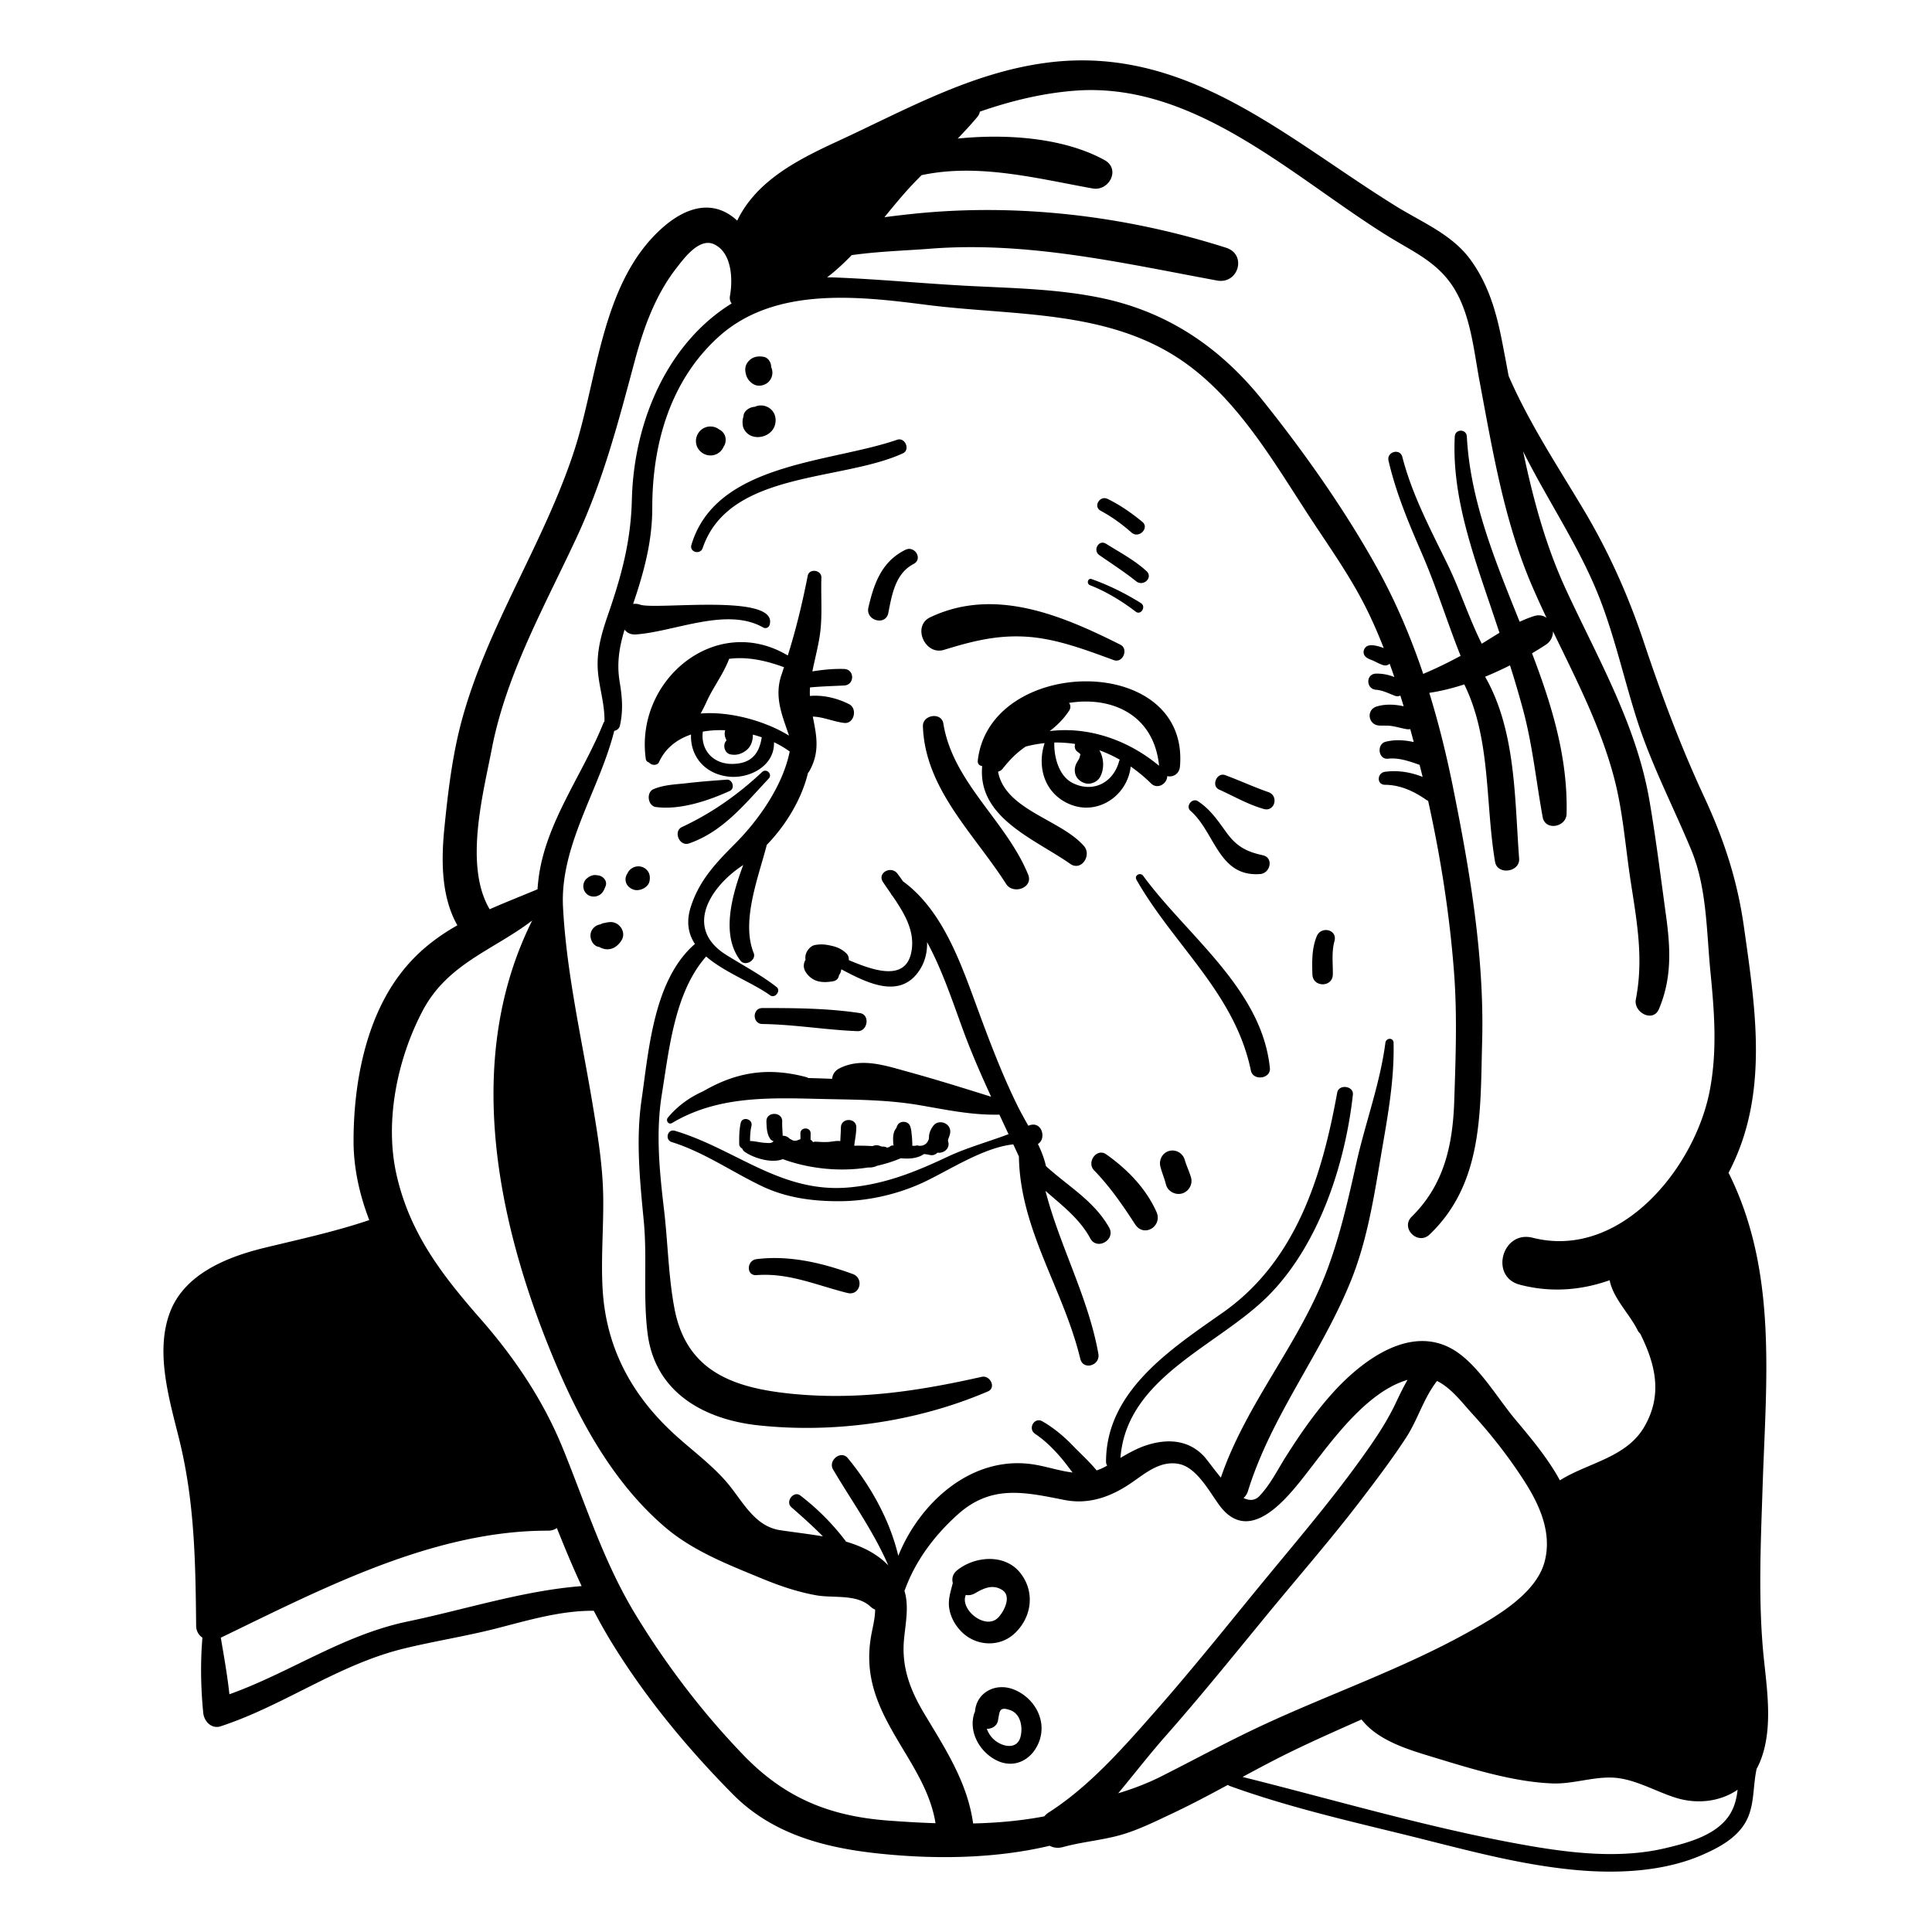 <svg xmlns="http://www.w3.org/2000/svg" viewBox="0 0 320 320"><path d="M126.282 166.963c5.412-.001 10.795.028 16.156.839 1.713.259 1.287 3.057-.405 2.991-5.268-.206-10.473-1.112-15.751-1.184-1.705-.024-1.708-2.646 0-2.646zm14.087 47.196c2.067.513 2.82-2.435.867-3.145-5.072-1.844-10.527-3.142-15.939-2.458-1.647.208-1.729 2.78 0 2.646 5.378-.417 9.979 1.694 15.072 2.957zm23.252 16.306c-11.743 5.034-25.317 6.982-38.012 5.617-8.966-.964-17.064-5.418-18.332-15.116-.807-6.167-.051-12.504-.65-18.74-.638-6.652-1.332-13.4-.365-20.059 1.212-8.346 2.004-19.9 8.839-25.816-1.094-1.671-1.492-3.681-.661-6.223 1.445-4.419 4.167-7.22 7.378-10.454 3.883-3.911 7.856-9.578 8.98-15.198a15.743 15.743 0 0 0-2.601-1.539c.138 3.892-4.046 6.14-7.661 5.679-3.836-.489-6.225-3.382-6.081-6.958-2.321.791-4.239 2.25-5.291 4.547-.302.659-1.25.585-1.653.096-.276-.078-.504-.276-.549-.602-1.817-13.086 11.611-24.232 23.523-17.129 1.361-4.337 2.407-8.659 3.297-13.195.253-1.287 2.311-.981 2.266.307-.111 3.221.221 6.568-.293 9.759-.311 1.932-.817 3.843-1.201 5.763 1.746-.277 3.509-.462 5.263-.401 1.769.062 1.76 2.653 0 2.738-1.896.091-3.774.143-5.654.317-.029.479-.038.952-.016 1.414 2.228-.198 4.573.381 6.508 1.372 1.407.72.82 3.298-.838 3.096-1.793-.218-3.453-1.007-5.194-1.047.589 2.997 1.269 5.85-.621 9.121-.046.079-.111.127-.168.189-1.058 4.385-3.665 8.661-6.832 11.939-1.38 5.372-4.288 12.658-2.167 17.906.48 1.187-1.397 2.29-2.185 1.272-3.228-4.165-1.518-10.576.453-15.855-.065.044-.128.093-.193.136-5.259 3.506-9.68 10.323-2.644 14.747 2.794 1.757 5.756 3.294 8.358 5.334.781.613-.258 1.959-1.063 1.377-2.856-2.068-7.554-3.797-10.604-6.435-5.23 5.947-6.123 15.347-7.337 22.842-1.032 6.374-.383 12.791.37 19.16.635 5.378.714 11.026 1.729 16.337 1.954 10.228 9.517 13.07 19.151 14.064 11.008 1.136 21.021-.371 31.731-2.78 1.392-.313 2.456 1.802 1.02 2.418zM126.17 122.12a21.916 21.916 0 0 0-1.469-.445c.007.965-.28 1.957-1.065 2.576-.798.63-1.636.898-2.648.699-.988-.194-1.363-1.605-.663-2.297l-.003-.012a.619.619 0 0 1-.036-.119c-.051-.123-.108-.244-.152-.37a1.937 1.937 0 0 1-.017-1.197 17.194 17.194 0 0 0-3.706.223c-.39 3 1.652 5.358 4.832 5.351 3.067-.008 4.489-1.562 4.927-4.409zm4.518-.274c-1.094-3.275-2.532-6.426-1.224-10.15.142-.406.26-.808.396-1.212-.055-.011-.104-.004-.161-.025-2.893-1.071-6.009-1.725-8.934-1.332-.902 2.439-2.597 4.628-3.685 6.997-.323.703-.656 1.4-1.032 2.058 4.918-.411 10.81 1.288 14.64 3.664zm42.559 71.303c-.281-1.255-.765-2.477-1.336-3.676 1.478-.833.667-4.001-1.589-3.013-.615-1.097-1.23-2.178-1.757-3.244-2.536-5.139-4.563-10.479-6.544-15.848-2.743-7.432-5.72-16.406-12.337-21.303-.031-.023-.064-.036-.095-.056a37.08 37.08 0 0 0-.947-1.31c-1.05-1.379-3.398-.127-2.391 1.397.401.606.834 1.225 1.272 1.855.067.165.173.322.319.464 1.961 2.855 3.857 5.973 3.062 9.479-1.087 4.795-6.565 2.704-10.326 1.128a1.327 1.327 0 0 0-.434-1.154c-.691-.642-1.451-.999-2.365-1.204-1.034-.232-1.639-.319-2.745-.15-.75.115-1.385.886-1.575 1.575a2.08 2.08 0 0 0-.039.873c-.355.611-.421 1.36.056 2.074 1.102 1.646 2.708 1.808 4.507 1.493.623-.109.917-.532.984-1.017.045-.061.093-.12.131-.185.135-.231.21-.5.252-.777 4.133 2.175 9.624 5.042 12.878.252.996-1.466 1.365-3.091 1.327-4.759 2.505 4.612 4.202 9.784 5.957 14.563 1.384 3.768 2.987 7.422 4.65 11.046-4.557-1.426-9.151-2.864-13.748-4.125-3.718-1.02-7.73-2.421-11.37-.575-.795.403-1.155 1.049-1.219 1.735a250.296 250.296 0 0 0-3.306-.113l-.644-.016a1.287 1.287 0 0 0-.367-.165c-6.489-1.712-11.69-.74-17.02 2.345-2.206.987-4.213 2.38-5.868 4.376-.395.477.103 1.244.69.894 7.965-4.754 16.988-4.143 25.911-3.961 5.168.105 10.079.139 15.208 1.025 4.471.773 8.571 1.65 13.1 1.546l1.515 3.237c-3.343 1.265-6.871 2.221-10.115 3.748-5.335 2.51-10.275 4.504-16.19 5.063-11.326 1.07-18.817-6.337-28.967-9.376-1.202-.36-1.703 1.497-.515 1.869 5.331 1.671 9.886 4.886 14.887 7.283 4.078 1.955 8.461 2.536 12.936 2.516 4.451-.02 9.024-1.016 13.096-2.775 4.352-1.88 10.386-6.084 15.656-6.64.312.67.624 1.34.932 2.012.182 12.141 7.37 21.912 10.165 33.507.476 1.973 3.341 1.115 2.996-.826-1.661-9.351-6.412-17.851-8.762-26.987 2.739 2.403 5.66 4.602 7.432 7.881 1.102 2.039 4.258.206 3.108-1.817-2.532-4.458-6.786-6.813-10.456-10.164zm-59.121-53.45c5.642-1.961 9.239-6.536 13.191-10.74.68-.723-.364-1.767-1.088-1.088-3.964 3.722-8.327 6.804-13.253 9.1-1.533.715-.44 3.28 1.15 2.728zm-6.539 6.217c.119-.694.027-1.346-.493-1.866a1.936 1.936 0 0 0-2.324-.3l-.093.054a1.828 1.828 0 0 0-.738.844c-.203.289-.33.628-.33.996 0 .833.547 1.415 1.287 1.691.998.372 2.501-.315 2.691-1.419zm12.788-16.778c-2.167.156-4.318.314-6.478.567-1.934.227-3.854.243-5.659 1.007-1.237.524-.952 2.769.386 2.952 3.966.544 8.68-1.027 12.255-2.663.901-.412.462-1.932-.504-1.863zm67.862 16.585c6.243 10.938 16.291 18.786 18.951 31.602.364 1.753 3.323 1.376 3.142-.425-1.309-13.079-13.737-21.933-20.977-31.829-.482-.658-1.538-.087-1.116.652zm29.854 9.36c-.83 2.053-.78 4.142-.716 6.312.064 2.178 3.354 2.185 3.384 0 .025-1.832-.228-3.718.269-5.502.541-1.941-2.221-2.58-2.937-.81zm73.362 136.872c-.151.355-.318.694-.499 1.02-.748 3.415-.195 6.796-2.428 9.736-1.627 2.142-4.158 3.457-6.563 4.51-6.302 2.76-13.877 3.128-20.625 2.54-9.893-.862-19.41-3.616-29.021-5.968-9.596-2.349-19.305-4.604-28.607-7.971a1.1 1.1 0 0 1-.327-.193c-3.079 1.663-6.165 3.307-9.327 4.792-2.766 1.3-5.653 2.743-8.609 3.555-3.085.848-6.273 1.101-9.358 1.949-.859.236-1.617.122-2.232-.207-9.123 2.16-19.008 2.261-28.25 1.292-9.035-.947-17.702-3.218-24.257-9.856-7.556-7.652-14.513-16.059-20.13-25.251a84.613 84.613 0 0 1-2.869-5.106c-5.364-.056-10.746 1.535-15.895 2.864-5.124 1.322-10.354 2.129-15.494 3.376-10.959 2.66-19.819 9.404-30.397 12.887-1.53.504-2.761-.81-2.9-2.209-.411-4.141-.485-8.321-.139-12.468-.604-.412-1.029-1.081-1.038-1.97-.106-10.602-.251-20.551-2.808-30.888-1.613-6.52-4.024-14.414-1.536-21.01 2.423-6.426 9.56-9.221 15.706-10.713 5.91-1.434 11.595-2.655 17.312-4.583-1.618-4.2-2.594-8.615-2.601-13.024-.014-9.268 1.875-19.835 7.514-27.45 2.758-3.725 6.053-6.289 9.679-8.349-2.686-4.745-2.682-10.722-2.16-16.006.594-6.011 1.338-12.276 2.935-18.102 4.287-15.647 13.579-29.168 18.579-44.504 3.904-11.975 4.473-27.769 14.456-36.782 3.809-3.439 8.448-5.095 12.54-1.326 3.167-6.525 9.743-9.964 16.597-13.126 11.253-5.192 22.069-11.347 34.565-13.012 23.194-3.091 39.651 12.429 58.004 23.784 4.277 2.646 9.205 4.623 12.264 8.8 2.948 4.025 4.272 8.564 5.225 13.404.384 1.951.751 3.91 1.114 5.871 3.367 7.761 8.071 14.876 12.399 22.118 4.143 6.931 7.413 14.229 9.969 21.889 2.954 8.854 6.1 17.277 10.038 25.754 3.284 7.068 5.475 13.745 6.569 21.487 1.924 13.617 4.204 27.841-2.489 40.626-.019.037-.041.073-.06.11 8.159 16.288 6.22 34.331 5.644 52.002-.308 9.441-.771 19.076.208 28.486.574 5.491 1.534 11.963-.698 17.222zM137.001 45.936c.443 0 .889.007 1.34.025 7.593.297 15.097 1.049 22.68 1.424 7.105.352 14.331.506 21.322 1.957 11.026 2.289 19.732 8.17 26.758 16.929 6.845 8.534 13.597 18.1 18.916 27.664 3.135 5.636 5.656 11.579 7.712 17.687a72.669 72.669 0 0 0 6.194-2.994c-2.229-5.568-3.965-11.289-6.358-16.816-2.19-5.056-4.339-10.119-5.581-15.505-.343-1.484 1.901-2.112 2.284-.63 1.636 6.331 4.666 11.986 7.508 17.829 2.068 4.252 3.528 8.894 5.651 13.113.972-.594 1.946-1.212 2.933-1.807-.385-1.159-.773-2.317-1.162-3.474-3.137-9.333-6.76-19.039-6.243-29.038.067-1.289 1.931-1.288 2 0 .567 10.715 4.738 20.677 8.748 30.688.77-.361 1.556-.683 2.363-.939.84-.266 1.552-.106 2.092.282a163.013 163.013 0 0 1-2.402-5.286c-4.636-10.771-6.529-22.398-8.685-33.85-.957-5.08-1.469-11.016-4.278-15.501-2.677-4.276-6.69-5.972-10.812-8.521-15.741-9.738-32.048-25.702-51.989-24.148-5.448.425-10.645 1.718-15.702 3.468a1.705 1.705 0 0 1-.379.836c-1.047 1.256-2.156 2.449-3.283 3.623 8.491-.861 17.816-.035 24.324 3.567 2.696 1.492.756 5.186-1.979 4.695-9.252-1.66-18.91-4.211-28.331-2.201-.493.503-.992 1-1.476 1.513-1.647 1.746-3.161 3.597-4.67 5.45 1.609-.214 3.185-.396 4.66-.551 17.361-1.82 35.3.306 51.923 5.61 3.495 1.115 2.042 6.083-1.497 5.429-15.794-2.918-31.375-6.535-47.573-5.266-3.853.302-8.451.428-12.946 1.061-1.123 1.163-2.525 2.502-4.062 3.677zm-18.034 9.901c-7.983 7.26-10.933 17.753-10.93 28.277.001 5.617-1.396 10.679-3.172 15.916a2.443 2.443 0 0 1 1.164.125c2.639.9 23.002-1.972 21.443 3.348a.731.731 0 0 1-1.062.432c-6.013-3.439-14.595.671-21.047 1.145-.898.066-1.525-.27-1.914-.792-.844 2.789-1.339 5.49-.812 8.656.419 2.515.601 4.698.049 7.205-.117.53-.506.821-.947.905-2.425 9.682-9.009 18.981-8.487 29.162.553 10.786 3.085 21.801 4.862 32.448.853 5.11 1.715 10.292 1.796 15.485.079 5.1-.39 10.226-.1 15.322.545 9.557 4.636 17.313 11.569 23.787 3.008 2.809 6.587 5.352 9.218 8.521 2.448 2.948 4.404 7.014 8.58 7.66 2.309.357 4.744.62 7.125 1.037-1.662-1.693-3.446-3.277-5.229-4.839-1.043-.913.38-2.786 1.491-1.933a39.774 39.774 0 0 1 7.579 7.645c2.636.775 5.062 1.948 6.987 3.928-2.464-5.667-5.954-10.488-9.146-15.88-.88-1.486 1.296-3.27 2.44-1.883 3.777 4.581 6.964 10.262 8.361 16.181 3.528-8.747 11.95-16.46 21.89-15.21 2.399.302 4.685 1.145 6.979 1.407-.67-.851-1.303-1.739-1.998-2.539-1.264-1.455-2.596-2.78-4.203-3.858-1.273-.854-.14-2.857 1.211-2.072 1.845 1.071 3.485 2.423 4.965 3.956 1.323 1.37 2.801 2.69 4.005 4.167a8.254 8.254 0 0 0 1.288-.545c.155-.083.309-.171.464-.257a1.106 1.106 0 0 1-.192-.625c.003-11.72 10.756-18.679 19.344-24.715 12.11-8.511 16.418-22.508 18.944-36.427.265-1.46 2.764-1.13 2.599.352-1.287 11.553-5.632 24.865-14.01 33.287-8.312 8.356-23.462 13.434-24.489 26.855 1.325-.778 2.671-1.53 4.093-2.017 3.499-1.197 7.144-1.081 9.8 1.821.529.578 1.536 2.022 2.736 3.462 4.156-12.156 12.79-21.92 17.385-33.817 2.3-5.956 3.673-12.099 5.065-18.313 1.493-6.666 3.916-13.094 4.804-19.893.11-.84 1.333-.899 1.354 0 .147 6.521-1.09 12.774-2.169 19.173-1.154 6.84-2.266 13.708-4.871 20.186-4.852 12.068-13.208 22.382-17.076 34.892-.155.5-.419.872-.739 1.15.961.461 1.879.47 2.638-.326 1.806-1.895 2.987-4.328 4.378-6.524 2.282-3.601 4.695-7.113 7.532-10.305 5.09-5.727 13.821-12.374 21.337-6.646 3.603 2.746 6.344 7.473 9.262 10.95 2.596 3.093 5.301 6.338 7.258 9.926 4.681-2.942 10.99-3.731 13.979-8.868 3.145-5.404 1.761-10.526-.688-15.449a1.601 1.601 0 0 1-.416-.534c-1.348-2.733-4.047-5.268-4.639-8.293-4.687 1.665-9.754 2.093-14.893.735-5.025-1.328-2.897-9.051 2.143-7.772 14.568 3.696 26.906-11.613 29.34-24.409 1.264-6.645.755-13.027.102-19.694-.655-6.689-.571-13.876-3.19-20.177-2.973-7.154-6.597-14.092-8.962-21.488-2.093-6.545-3.574-13.262-6.024-19.699-3.305-8.683-8.704-16.482-12.847-24.779 1.647 7.832 3.71 15.551 7.086 22.855 5.281 11.428 11.684 22.393 13.838 34.969 1.082 6.315 1.874 12.707 2.746 19.052.746 5.436.997 10.359-1.172 15.488-.977 2.311-4.247.563-3.824-1.612 1.305-6.707.183-12.818-.845-19.464-.892-5.766-1.271-11.597-2.77-17.262-2.258-8.531-6.294-16.314-10.103-24.209-.008.827-.361 1.66-1.173 2.194-.727.478-1.498.959-2.304 1.435 3.273 8.566 5.958 17.268 5.722 26.606-.056 2.195-3.536 2.845-3.958.536-1.079-5.906-1.663-11.843-3.215-17.664a176.216 176.216 0 0 0-2.197-7.485 58.738 58.738 0 0 1-4.123 1.885c5.106 8.916 4.882 20.167 5.633 30.112.172 2.272-3.609 2.798-3.988.54-1.638-9.738-.656-20.336-5.095-29.382-1.955.636-3.912 1.127-5.798 1.398 1.585 5.136 2.868 10.369 3.926 15.621 2.791 13.863 5.217 28.05 4.828 42.239-.314 11.445.21 23.347-8.698 31.854-1.95 1.862-4.886-1.062-2.959-2.958 5.36-5.273 6.794-11.853 7.037-19.147.235-7.056.503-14.133-.025-21.182-.713-9.519-2.212-19.123-4.299-28.537a1.641 1.641 0 0 1-.302-.165c-2.069-1.426-4.284-2.475-6.838-2.493-1.432-.01-1.331-1.976 0-2.154 2.151-.286 4.258.061 6.224.849-.161-.667-.331-1.33-.496-1.995-1.7-.597-3.419-1.224-5.235-1.023-1.625.179-1.918-2.43-.38-2.81 1.575-.389 3.122-.282 4.642.053-.19-.713-.376-1.429-.573-2.139a2.074 2.074 0 0 1-.709-.013c-.823-.154-1.635-.399-2.463-.517-.663-.094-1.329-.024-1.993-.067-1.8-.116-2.18-2.578-.425-3.142 1.367-.44 3.017-.383 4.493-.046-.177-.592-.36-1.183-.544-1.774-.263.128-.581.157-.939.022-.996-.375-2.001-.906-3.078-.981-1.706-.119-1.741-2.646 0-2.677a7.692 7.692 0 0 1 3.019.569c-.25-.739-.514-1.472-.779-2.206-.268.242-.643.361-1.091.224-.558-.171-1.011-.439-1.533-.685-.467-.219-.98-.336-1.373-.714-.596-.573-.299-1.61.482-1.825.631-.174 1.409.034 2.03.224.179.055.347.116.508.184-.925-2.362-1.933-4.69-3.081-6.95-2.631-5.185-5.947-9.825-9.123-14.673-5.979-9.127-11.893-19.523-21.051-25.874-12.435-8.624-28.041-7.508-42.434-9.349-11.38-1.459-25.279-3.079-34.535 5.339zm-37.865 94.764c2.512-1.11 5.123-2.136 7.784-3.248.047-.02.092-.028.139-.043.051-.667.115-1.333.203-1.997 1.203-9.144 7.347-17.142 10.711-25.54.046-.114.112-.199.178-.285.073-3.221-1.121-6.226-1.134-9.413-.013-2.955.806-5.606 1.767-8.388 2.208-6.397 3.738-12.065 3.905-18.882.327-13.303 6.089-26.092 16.526-32.538-.241-.314-.368-.738-.276-1.252.483-2.693.354-7.146-2.619-8.55-2.446-1.155-4.97 2.292-6.245 3.93-3.477 4.47-5.418 9.839-6.873 15.255-2.712 10.091-5.191 19.742-9.615 29.274-5.268 11.349-11.681 22.644-14.084 35.055-1.475 7.618-4.617 19.44-.367 26.622zm15.234 112.107c-1.477-3.168-2.805-6.375-4.102-9.617-.388.27-.876.439-1.475.438-19.003-.041-37.449 9.638-54.186 17.723.526 3.115 1.087 6.233 1.423 9.371 10.089-3.612 18.792-9.818 29.557-12.061 9.44-1.965 19.102-5.104 28.783-5.854zm58.617 39.273c-1.234-7.666-7.034-13.373-9.694-20.59-1.288-3.493-1.614-6.837-.961-10.509.226-1.269.646-2.82.653-4.282a2.666 2.666 0 0 1-.796-.513c-2.251-2.103-6.112-1.357-8.918-1.85-3.078-.541-6.085-1.56-8.969-2.753-5.62-2.324-11.474-4.56-16.146-8.565-8.819-7.559-14.469-18.21-18.812-28.818-9.2-22.475-14.44-49.062-3.161-71.635-6.372 4.879-14.009 7.11-18.139 14.938-4.158 7.881-6.321 18.17-4.369 27.003 2.162 9.781 7.541 16.737 13.99 24.094 5.576 6.362 10.313 13.384 13.529 21.239 3.885 9.488 6.787 18.981 12.187 27.819 5.088 8.327 11.018 16.114 17.794 23.144 6.782 7.037 14.177 10.105 23.931 10.838 2.587.196 5.225.355 7.881.44zm36.462-18.601c5.776-6.562 11.239-13.378 16.774-20.142 5.82-7.112 11.829-14.067 17.199-21.536 2.198-3.057 4.243-6.022 5.848-9.433.603-1.281 1.21-2.528 1.901-3.719-6.848 1.969-12.689 10.287-16.674 15.404-3.184 4.089-9.425 12.148-14.449 5.427-1.637-2.19-3.738-6.276-6.703-6.894-3.04-.635-5.482 1.429-7.798 3.037-3.36 2.333-7.066 3.737-11.215 2.916-6.666-1.319-12.141-2.585-17.716 2.451-3.825 3.455-6.954 7.599-8.717 12.477-.016.044-.044.069-.063.11.805 2.61.162 5.482-.076 8.139-.408 4.541 1.037 8.33 3.347 12.19 3.55 5.932 7.147 11.382 8.109 18.214 3.98-.092 7.943-.439 11.786-1.177.199-.23.427-.447.713-.63 6.789-4.342 12.432-10.812 17.734-16.834zm17.955 2.259c11.085-5.134 22.915-9.258 33.604-15.182 4.504-2.496 11.406-6.344 12.857-11.771 1.259-4.707-.764-9.318-3.284-13.255-2.555-3.992-5.506-7.785-8.707-11.281-1.632-1.782-3.489-4.284-5.823-5.415-2.226 2.837-3.163 6.377-5.134 9.397-2.274 3.485-4.792 6.814-7.314 10.123-5.029 6.597-10.491 12.845-15.754 19.252-5.543 6.748-11.034 13.556-16.815 20.103-2.658 3.01-5.168 6.27-7.792 9.415 2.381-.728 4.75-1.598 7.171-2.821 5.666-2.862 11.229-5.896 16.991-8.565zm76.13 16.172c1.577-1.621 2.077-3.439 2.306-5.377-2.876 1.975-6.693 2.454-10.296 1.316-3.083-.974-6.144-2.761-9.361-3.223-3.598-.517-7.296.985-10.933.866-6.496-.212-13.747-2.499-19.977-4.394-4.067-1.237-9.007-2.701-11.724-6.198-3.857 1.708-7.697 3.408-11.424 5.214-2.8 1.356-5.545 2.824-8.284 4.303 15.565 3.885 31.179 8.53 46.968 11.315 7.467 1.317 15.641 2.265 23.127.467 3.262-.782 7.171-1.794 9.598-4.289zm-75.401-170.606c-2.427-.843-4.763-1.932-7.174-2.82-1.386-.51-2.356 1.782-1.008 2.39 2.469 1.112 4.794 2.478 7.413 3.219 1.813.512 2.512-2.183.769-2.789zm-26.857 59.999c-1.599-1.134-3.314 1.305-2.032 2.633 2.672 2.766 4.716 5.741 6.803 8.953 1.464 2.253 4.593.309 3.533-2.065-1.746-3.911-4.84-7.066-8.304-9.521zm12.985.891c-.316-1.095-1.464-1.766-2.573-1.461-1.121.308-1.733 1.467-1.461 2.573.248 1.009.677 1.961.925 2.97.28 1.14 1.541 1.809 2.649 1.504 1.121-.308 1.829-1.522 1.504-2.649-.289-1-.756-1.936-1.044-2.937zm-47.63-119.258c-11.108 3.843-30.019 3.784-34.079 17.419-.36 1.208 1.47 1.688 1.869.515 4.352-12.807 22.984-11.001 33.158-15.685 1.269-.584.363-2.702-.948-2.249zm-25.913 113.17c-.249 1.133-.259 2.29-.248 3.445a.81.81 0 0 0 .498.77c.063.2.191.391.405.545 1.389 1 4.41 1.985 6.315 1.222 4.345 1.595 9.427 2.134 14.16 1.378a2.84 2.84 0 0 0 1.469-.281 22.41 22.41 0 0 0 3.923-1.247c1.35.139 2.781.046 3.835-.695.324.036.645.077.958.154.475.117.956-.044 1.271-.382 1.002.159 2.157-.676 1.767-1.869-.017-.045-.026-.092-.039-.138.051.155.045-.087.012-.045.019-.081.039-.161.065-.24.029-.059.218-.564.121-.334.285-.675.307-1.381-.25-1.939-.582-.582-1.693-.661-2.262 0a3.437 3.437 0 0 0-.812 1.775c.007.134.003.268-.019.399-.001.073-.014.146-.011.22l-.044-.001c-.177.571-.651 1.038-1.428 1.038-.175 0-.327-.032-.47-.077a1.765 1.765 0 0 1-.515.081c-.108 0-.202-.021-.3-.037.018-.094.028-.192.023-.298-.021-.455-.039-1.034-.087-1.402-.075-.576-.077-1.125-.336-1.657-.377-.773-1.669-.774-2.045 0a2.96 2.96 0 0 0-.169.44c-.02.024-.045.034-.064.06-.557.766-.5 1.661-.452 2.559.006.108.044.19.069.283l-.084-.006a.765.765 0 0 0-.649.27.857.857 0 0 0-.351.106 1.179 1.179 0 0 0-.6-.191c-.125-.004-.249-.012-.374-.017-.426-.232-.952-.288-1.428-.066a39.842 39.842 0 0 0-3.053-.065c.122-1.008.334-1.994.348-3.021.023-1.647-2.531-1.645-2.553 0-.01.756-.073 1.505-.098 2.258-.647-.087-1.278.091-1.936.137-.7.049-1.406.005-2.104-.041a1.027 1.027 0 0 0-.471.079 1.509 1.509 0 0 0-.415-.42l.009-1.028c.01-1.091-1.702-1.091-1.692 0l.008.948c-.55.221-.971.445-1.549.051-.062-.042-.134-.058-.203-.083-.31-.344-.747-.554-1.214-.523.004-.05.022-.093.02-.147-.031-.743-.102-1.468-.077-2.215.056-1.687-2.674-1.686-2.615 0 .033.958.055 1.954.571 2.79.153.247.38.399.628.475-.083.07-.168.135-.261.19-.296.175-.805.087-1.126.076-.853-.031-1.682-.296-2.529-.302.011-.836.042-1.674.238-2.49.279-1.161-1.525-1.651-1.78-.492zm86.046-41.24c1.69-.132 2.268-2.712.421-3.112-2.718-.588-4.357-1.479-6.001-3.752-1.406-1.942-2.689-3.866-4.736-5.195-.962-.625-2.103.835-1.23 1.594 4.069 3.539 4.638 11.004 11.546 10.465zm-13.29-17.828c-.11 1.296-1.19 1.827-2.114 1.612.032 1.182-1.563 2.304-2.676 1.21a25.817 25.817 0 0 0-3.372-2.799c-.525 4.801-5.454 8.242-10.173 6.21-4.114-1.772-5.376-6.155-4.083-10.086a19.991 19.991 0 0 0-3.144.573c-1.479 1.016-2.589 2.118-3.821 3.677-.192.243-.458.393-.748.481 1.179 6.343 10.391 7.908 14.23 12.316 1.323 1.52-.431 4.238-2.274 2.947-5.886-4.12-15.376-7.622-14.583-16.193-.434-.057-.796-.355-.729-.933 2.011-17.372 35.093-17.897 33.487.985zm-9.962-1.104a22.405 22.405 0 0 0-3.387-1.568c.749 1.285.857 3.038.131 4.403-.453.851-1.629 1.353-2.554 1.039-.425-.145-.668-.275-.998-.582-.762-.709-.82-1.863-.354-2.74.141-.266.316-.516.453-.784-.002-.048.151-.505.171-.599.006-.03.01-.043.015-.063l-.001-.009a2.154 2.154 0 0 0-.434-.374 1.129 1.129 0 0 1-.438-1.33 19.86 19.86 0 0 0-3.456-.241c-.071 2.46.785 5.613 3.097 6.733 3.396 1.646 6.691-.119 7.645-3.663.025-.087.07-.151.11-.222zm-8.423-9.41c.273.333.349.797.018 1.298-.89 1.345-1.978 2.43-3.206 3.368 6.357-.781 12.894 1.411 18.113 5.746-.857-8.562-7.964-11.543-14.925-10.412zm-75.877 36.298a3.99 3.99 0 0 0-.903.122l-.092.02-.264.036a4.39 4.39 0 0 0-.511.211 1.934 1.934 0 0 0-1.546 1.378c-.251.911.303 2.191 1.332 2.346l.039.004.007.004c.415.22.853.382 1.329.388 1.046.013 1.815-.62 2.358-1.458.853-1.314-.269-3.045-1.749-3.051zm71.042 135.42c-1.009 3.157-4.079 5.006-7.233 3.39-2.766-1.417-4.618-4.731-3.603-7.802.024-.072.065-.126.102-.185.194-3.182 3.421-4.992 6.582-3.652 3.169 1.343 5.245 4.828 4.152 8.249zm-4.958-4.913c-1.741-.573-1.669.122-1.963 1.734-.171.935-1.01 1.389-1.852 1.381.38 1.02 1.064 1.893 2.151 2.434 1.385.689 2.996.611 3.436-1.123.397-1.563.047-3.828-1.772-4.426zm-7.905-12.867c-1.082-1.056-1.847-2.362-2.115-3.857-.275-1.533.212-2.855.571-4.314-.188-.722-.026-1.503.715-2.1 2.932-2.362 7.944-2.81 10.509.491 2.447 3.151 1.859 7.403-1.104 10.071-2.449 2.203-6.251 1.977-8.576-.291zm5.908-2.377c.961-.924 2.384-3.582.741-4.627-1.586-1.009-3.043-.316-4.534.549a2.2 2.2 0 0 1-1.507.267c-1.022 2.409 3.203 5.827 5.3 3.811zm-12.403-147.693c.354 10.396 8.507 17.837 13.779 26.113 1.163 1.825 4.545.641 3.655-1.541-3.628-8.899-12.474-15.259-14.049-25.03-.313-1.937-3.45-1.454-3.385.458zm-53.966 28.123c.832-.262 1.133-.912 1.417-1.662.336-.887-.512-1.742-1.35-1.772l-.051-.002c-.409-.103-.831-.025-1.208.182-.05.023-.104.036-.153.062l-.353.273-.027.028c-.019.017-.043.029-.061.047a1.737 1.737 0 0 0 0 2.427c.46.477 1.166.612 1.786.417zm57.459-40.78c4.803-1.481 9.056-2.555 14.136-2.141 4.789.39 9.521 2.213 13.995 3.843 1.494.544 2.488-1.85 1.079-2.558-9.734-4.888-20.852-9.581-31.485-4.541-3.054 1.446-.887 6.372 2.275 5.397zm-12.523-6.993c-.494 2.153 2.865 3.055 3.293.908.616-3.092 1.165-6.556 4.205-8.145 1.556-.813.188-3.101-1.366-2.338-3.922 1.926-5.215 5.579-6.132 9.575zm-19.13-37.066c.793.54 1.96.312 2.61-.337a2.17 2.17 0 0 0 .407-2.46c0-.016.008-.031.008-.048 0-.695-.51-1.507-1.242-1.632-1.09-.185-2.021.036-2.694.969a2.021 2.021 0 0 0-.344 1.336c.102.952.434 1.613 1.255 2.172zm-1.673 6.883c.089.659.623 1.337 1.207 1.637 1.555.796 3.774-.065 4.158-1.853.186-.867.015-1.736-.629-2.38-.712-.712-1.854-.918-2.763-.481-.782.023-1.73.606-1.849 1.441l-.022.156.055-.095c-.196.472-.241.95-.157 1.575zm-4.723 4.893a2.317 2.317 0 0 0 1.514-1.305c.231-.338.374-.736.374-1.188 0-.856-.493-1.462-1.169-1.78-.051-.035-.092-.081-.146-.112a2.415 2.415 0 0 0-1.849-.242c-1.26.347-2.023 1.691-1.676 2.952.346 1.26 1.691 2.022 2.952 1.675zm64.008 9.252c1.854.99 3.523 2.213 5.097 3.601 1.226 1.081 3.032-.763 1.784-1.784-1.785-1.459-3.655-2.771-5.732-3.783-1.307-.636-2.454 1.269-1.149 1.966zm-.223 7.344c2.051 1.427 4.148 2.773 6.102 4.335 1.18.943 2.862-.633 1.697-1.697-2.004-1.83-4.409-3.092-6.696-4.525-1.209-.757-2.243 1.094-1.103 1.887zm-1.557 4.976c2.762 1.09 5.235 2.606 7.596 4.397.837.635 1.763-.857.838-1.434-2.568-1.602-5.302-2.957-8.156-3.971-.643-.23-.893.765-.278 1.008z"/></svg>